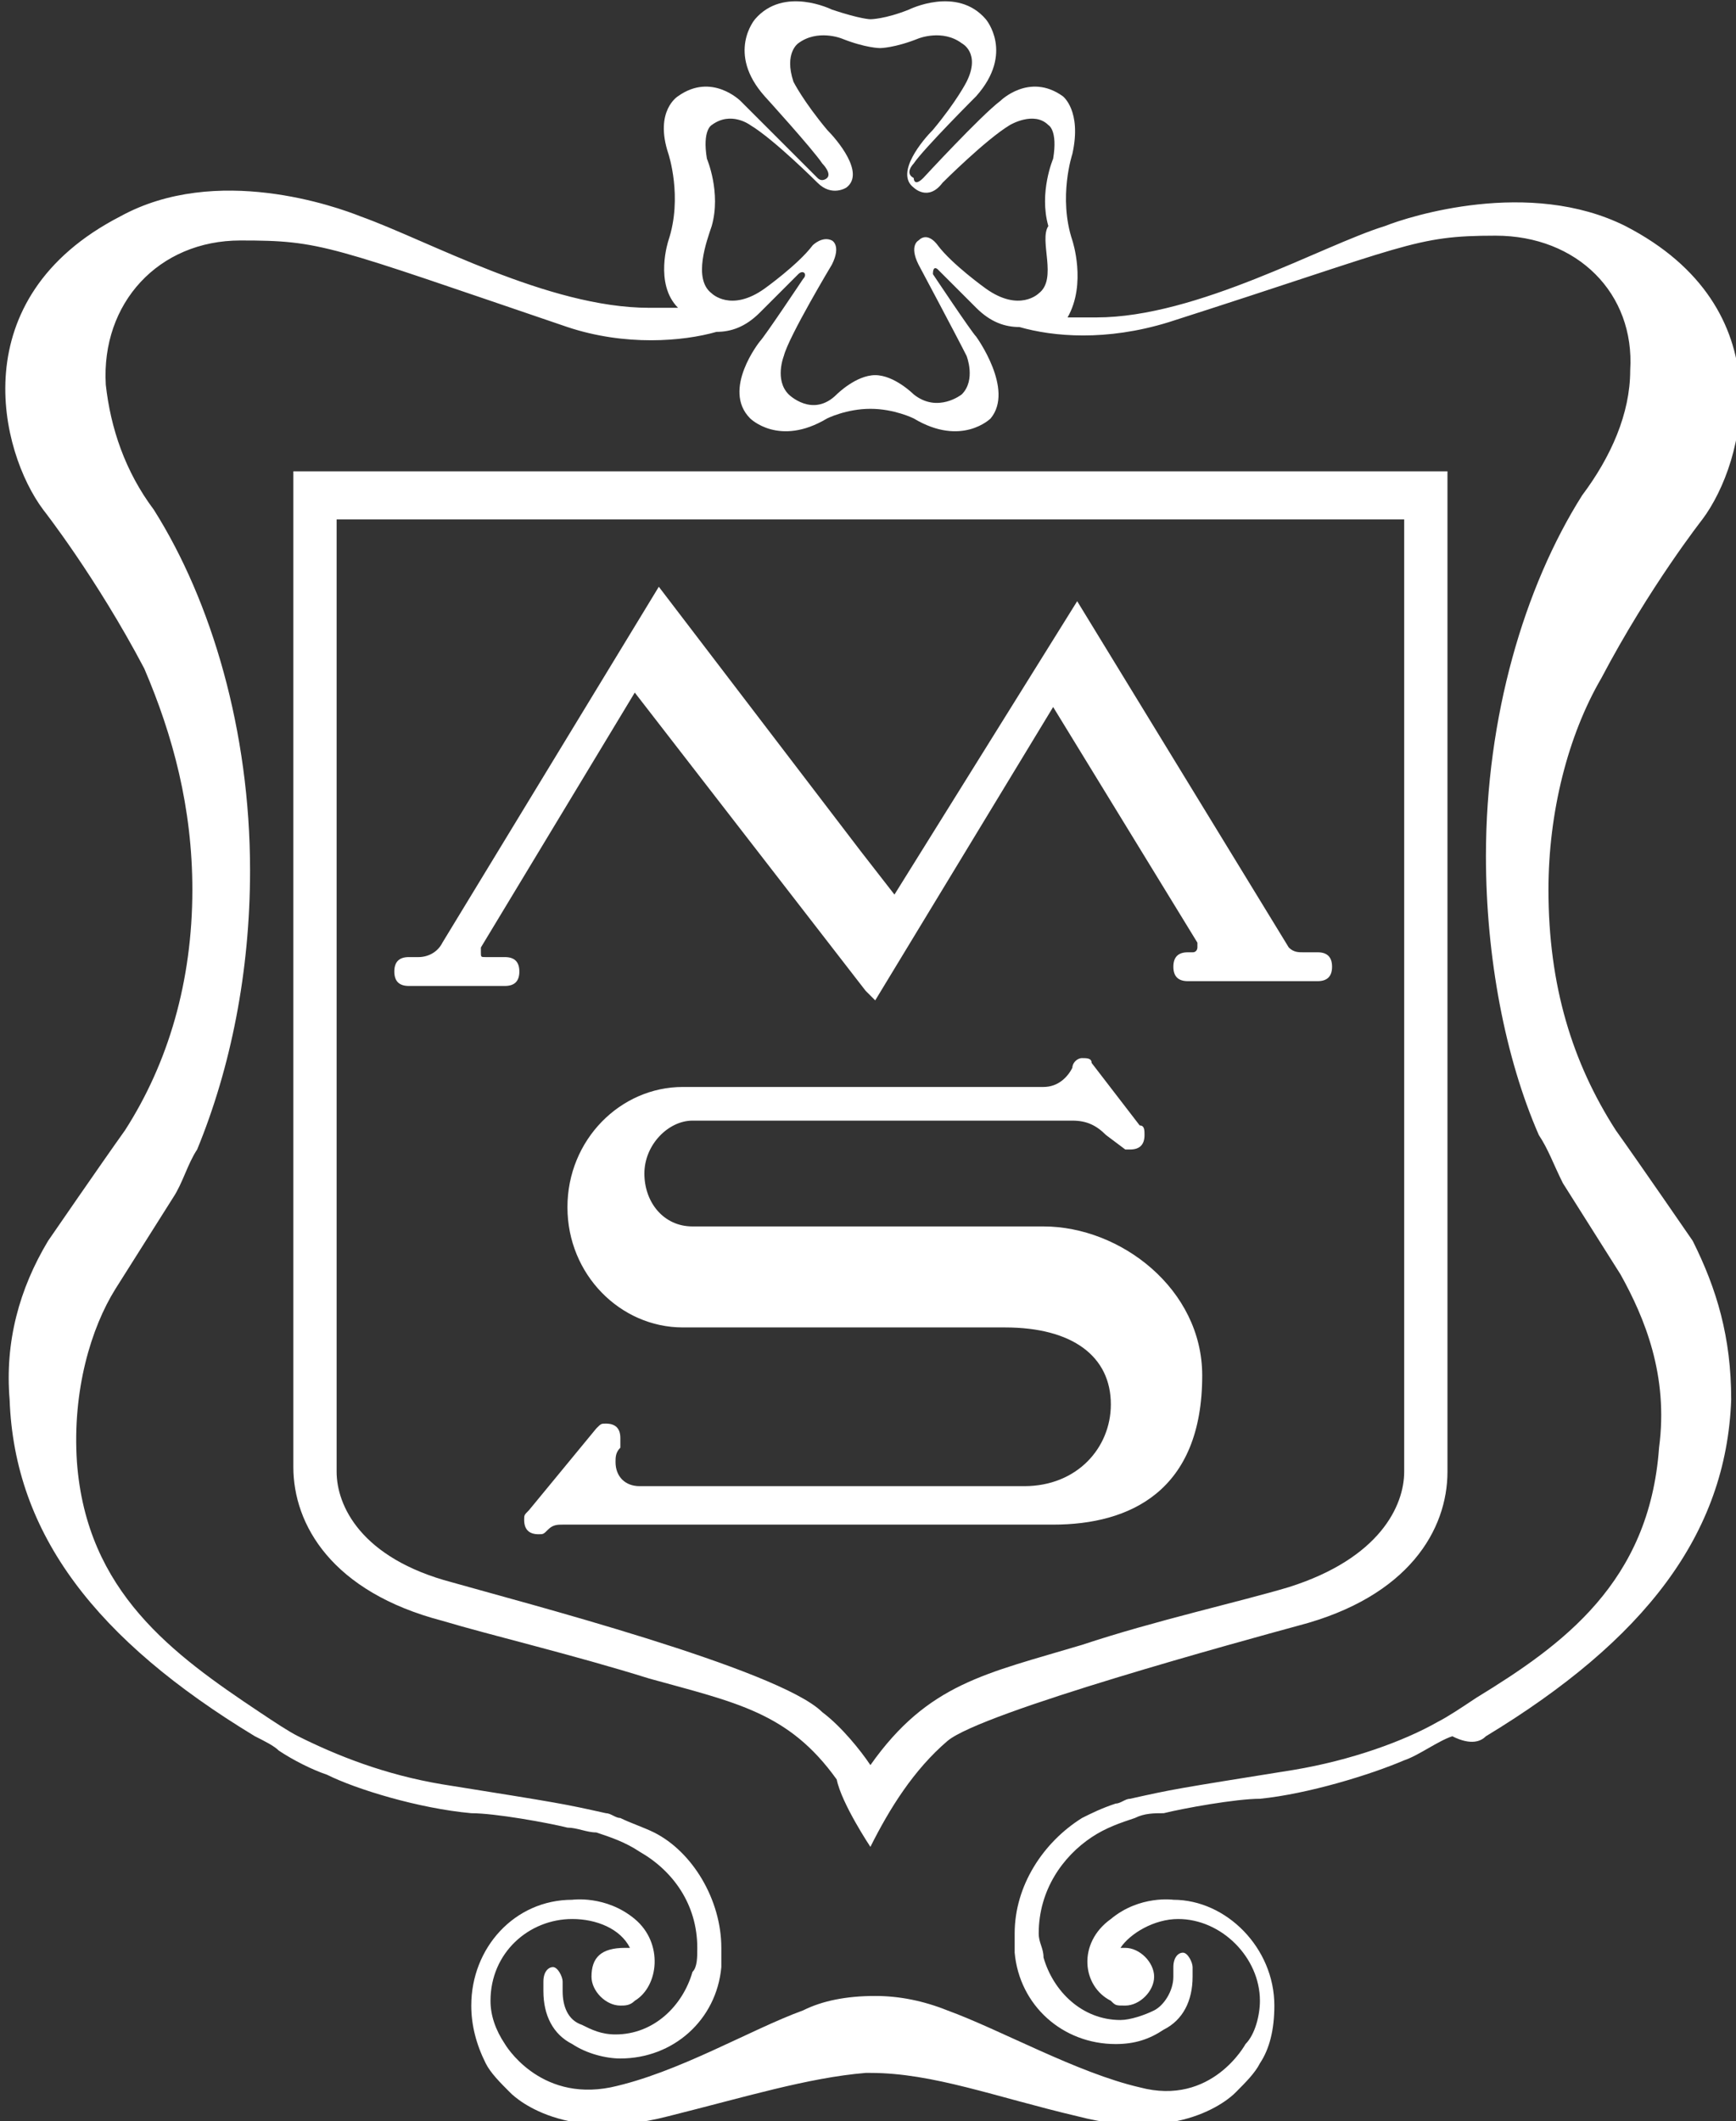 <?xml version="1.0" encoding="utf-8"?>
<!-- Generator: Adobe Illustrator 23.0.2, SVG Export Plug-In . SVG Version: 6.00 Build 0)  -->
<svg version="1.1" id="Layer_1" xmlns="http://www.w3.org/2000/svg" xmlns:xlink="http://www.w3.org/1999/xlink" x="0px" y="0px"
	 viewBox="0 0 36.1 44.1" style="enable-background:new 0 0 36.1 44.1;" xml:space="preserve">
<rect x="0" y="0" width="36.1" height="44.1" fill="#333333" stroke="none"/>
<style type="text/css">
	.st0{fill:#FFFFFF;}
</style>
<g>
	<path class="st0" d="M10.5,19.9h-0.4c-0.1,0-0.1,0-0.1-0.1c0,0,0,0,0-0.1l3.2-5.3l4.8,6.2l0.2,0.2l3.7-6.1l3,4.9c0,0,0,0,0,0.1
		c0,0,0,0.1-0.1,0.1l-0.1,0c-0.2,0-0.3,0.1-0.3,0.3c0,0.2,0.1,0.3,0.3,0.3h2.7c0.2,0,0.3-0.1,0.3-0.3c0-0.2-0.1-0.3-0.3-0.3h-0.3
		c-0.1,0-0.2,0-0.3-0.1l-4.4-7.2l-3.8,6.1l-0.7-0.9l-4.2-5.5l-4.5,7.4c-0.1,0.2-0.3,0.3-0.5,0.3H8.5c-0.2,0-0.3,0.1-0.3,0.3
		c0,0.2,0.1,0.3,0.3,0.3h2c0.2,0,0.3-0.1,0.3-0.3C10.8,20,10.7,19.9,10.5,19.9z"/>
	<path class="st0" d="M12.3,41.1c0,0.3,0.3,0.6,0.6,0.6c0.1,0,0.2,0,0.3-0.1c0.5-0.3,0.6-1.2,0-1.7c-0.6-0.5-1.3-0.4-1.3-0.4
		c-1.2,0-2.1,1-2.1,2.2c0,0.4,0.1,0.8,0.3,1.2c0.1,0.2,0.3,0.4,0.5,0.6c0,0,1,1.1,3.3,0.5c1.6-0.4,2.9-0.8,4.1-0.9c0,0,0.1,0,0.1,0
		c1.3,0,2.6,0.5,4.3,0.9c2.3,0.6,3.3-0.5,3.3-0.5c0.2-0.2,0.4-0.4,0.5-0.6c0.2-0.3,0.3-0.7,0.3-1.2c0-1.2-1-2.2-2.1-2.2
		c0,0-0.7-0.1-1.3,0.4c-0.7,0.5-0.6,1.4,0,1.7c0.1,0.1,0.1,0.1,0.3,0.1c0.3,0,0.6-0.3,0.6-0.6c0-0.3-0.3-0.6-0.6-0.6
		c0,0-0.1,0-0.1,0c0.2-0.3,0.7-0.6,1.2-0.6c0.9,0,1.7,0.8,1.7,1.7c0,0.3-0.1,0.7-0.3,0.9c0,0-0.7,1.3-2.2,0.9
		c-1.3-0.3-2.9-1.2-4-1.6c-0.5-0.2-1-0.3-1.5-0.3h0c-0.6,0-1.1,0.1-1.5,0.3c-1.1,0.4-2.6,1.3-4,1.6c-1.5,0.3-2.2-0.9-2.2-0.9
		c-0.2-0.3-0.3-0.6-0.3-0.9c0-1,0.8-1.7,1.7-1.7c0.5,0,1,0.2,1.2,0.6c0,0-0.1,0-0.1,0C12.5,40.5,12.3,40.7,12.3,41.1z"/>
	<path class="st0" d="M18.1,38.4L18.1,38.4c0.4-0.8,0.9-1.6,1.6-2.2c0.7-0.6,6.2-2.1,7.3-2.4c2.3-0.6,3.1-2,3.1-3.2V9.8h-12h-12
		v20.7c0,1.2,0.8,2.6,3.1,3.2c1,0.3,2.7,0.7,4.3,1.2c1.8,0.5,2.9,0.7,3.9,2.1C17.5,37.5,18.1,38.4,18.1,38.4z M9.4,32.9
		C7.5,32.4,7,31.3,7,30.6V10.8h11.1h11.1v19.8c0,0.7-0.5,1.8-2.4,2.4c-1,0.3-2.8,0.7-4.3,1.2c-2,0.6-3.2,0.8-4.4,2.5
		c-0.2-0.3-0.6-0.8-1-1.1C16.2,34.7,10.8,33.3,9.4,32.9z"/>
	<path class="st0" d="M30.9,36.1c3.3-2,5-4.2,5.1-7c0-1.3-0.3-2.3-0.8-3.3c0,0-1.1-1.6-1.6-2.3c-0.9-1.4-1.4-3-1.4-5
		c0-1.6,0.4-3.2,1.1-4.4c1-1.9,2.1-3.3,2.1-3.3c0.9-1.2,1.7-4.4-1.6-6.1c-2-1-4.5-0.2-5,0c-1.3,0.4-3.9,1.9-6,1.9
		c-0.2,0-0.4,0-0.6,0C22.6,5.9,22.3,5,22.3,5c-0.3-0.9,0-1.8,0-1.8C22.5,2.3,22.1,2,22.1,2c-0.7-0.5-1.3,0.1-1.3,0.1
		c-0.4,0.3-1.6,1.6-1.6,1.6c-0.2,0.2-0.2,0-0.2,0C18.8,3.6,19,3.4,19,3.4C19.2,3.1,20.3,2,20.3,2c0.8-0.9,0.2-1.6,0.2-1.6
		c-0.6-0.7-1.6-0.2-1.6-0.2c-0.5,0.2-0.8,0.2-0.8,0.2h0c0,0-0.2,0-0.8-0.2c0,0-1-0.5-1.6,0.2c0,0-0.6,0.7,0.2,1.6c0,0,1,1.1,1.2,1.4
		c0,0,0.2,0.2,0.1,0.3c0,0-0.1,0.1-0.2,0c0,0-1.2-1.2-1.6-1.6c0,0-0.6-0.6-1.3-0.1c0,0-0.5,0.3-0.2,1.2c0,0,0.3,0.9,0,1.8
		c0,0-0.3,0.9,0.2,1.4c-0.2,0-0.4,0-0.6,0c-2.1,0-4.6-1.4-6-1.9c-0.5-0.2-3-1.1-5,0c-3.3,1.7-2.5,4.9-1.6,6.1c0,0,1.1,1.4,2.1,3.3
		C3.6,15.3,4,16.8,4,18.5c0,1.9-0.5,3.6-1.4,5c-0.5,0.7-1.6,2.3-1.6,2.3c-0.6,1-0.9,2.1-0.8,3.3c0.1,2.8,1.8,5,5.1,7
		c0.2,0.1,0.4,0.2,0.5,0.3c0.3,0.2,0.7,0.4,1,0.5c0.6,0.3,1.9,0.7,3,0.8c0.5,0,1.6,0.2,2,0.3c0.2,0,0.4,0.1,0.6,0.1
		c0.3,0.1,0.6,0.2,0.9,0.4c0.7,0.4,1.2,1.1,1.2,2c0,0.2,0,0.4-0.1,0.5c-0.2,0.7-0.8,1.3-1.6,1.3c-0.3,0-0.5-0.1-0.7-0.2
		c-0.3-0.1-0.4-0.4-0.4-0.7c0,0,0-0.1,0-0.2c0-0.1-0.1-0.3-0.2-0.3c-0.1,0-0.2,0.1-0.2,0.3c0,0,0,0.1,0,0.2c0,0.5,0.2,0.9,0.6,1.1
		c0.3,0.2,0.7,0.3,1,0.3c1.1,0,2-0.8,2.1-1.9c0-0.1,0-0.3,0-0.4c0-1-0.6-2-1.4-2.4c-0.2-0.1-0.5-0.2-0.7-0.3c-0.1,0-0.2-0.1-0.3-0.1
		c-0.9-0.2-0.9-0.2-3.4-0.6c-1.2-0.2-2.2-0.6-3-1c-0.2-0.1-0.5-0.3-0.8-0.5c-1.8-1.2-3.6-2.5-3.8-5.2c-0.1-1.5,0.3-2.8,0.8-3.6
		l1.2-1.9c0.2-0.3,0.3-0.7,0.5-1c0.7-1.7,1.1-3.7,1.1-5.8c0-2.9-0.8-5.6-2-7.5c-0.6-0.8-0.9-1.7-1-2.6C2.1,6.3,3.3,5,5,5
		c1.7,0,1.8,0.1,6.8,1.8c1.2,0.4,2.4,0.3,3.1,0.1c0.3,0,0.6-0.1,0.9-0.4l0.8-0.8c0.1-0.1,0.2,0,0.1,0.1c0,0-0.8,1.2-0.9,1.3
		c0,0-0.8,1-0.2,1.6c0,0,0.6,0.6,1.6,0c0,0,0.4-0.2,0.9-0.2h0c0.5,0,0.9,0.2,0.9,0.2c1,0.6,1.6,0,1.6,0C21.1,8.1,20.3,7,20.3,7
		c-0.1-0.1-0.9-1.3-0.9-1.3c0-0.2,0.1-0.1,0.1-0.1l0.8,0.8c0.3,0.3,0.6,0.4,0.9,0.4c0.7,0.2,1.8,0.3,3.1-0.1c5-1.6,5.1-1.8,6.8-1.8
		c1.7,0,2.9,1.2,2.8,2.8c0,0.9-0.4,1.8-1,2.6c-1.2,1.9-2,4.6-2,7.5c0,2.1,0.4,4.2,1.1,5.8c0.2,0.3,0.3,0.6,0.5,1l1.2,1.9
		c0.5,0.9,1,2.1,0.8,3.6c-0.2,2.8-2,4.1-3.8,5.2c-0.3,0.2-0.6,0.4-0.8,0.5c-0.7,0.4-1.8,0.8-3,1c-2.5,0.4-2.5,0.4-3.4,0.6
		c-0.1,0-0.2,0.1-0.3,0.1c-0.3,0.1-0.5,0.2-0.7,0.3c-0.8,0.5-1.4,1.4-1.4,2.4c0,0.1,0,0.3,0,0.4c0.1,1.1,1,1.9,2.1,1.9
		c0.4,0,0.7-0.1,1-0.3c0.4-0.2,0.6-0.6,0.6-1.1c0-0.1,0-0.1,0-0.2c0-0.1-0.1-0.3-0.2-0.3c-0.1,0-0.2,0.1-0.2,0.3c0,0,0,0.1,0,0.2
		c0,0.3-0.2,0.6-0.4,0.7c-0.2,0.1-0.5,0.2-0.7,0.2c-0.8,0-1.4-0.6-1.6-1.3c0-0.2-0.1-0.3-0.1-0.5c0-0.9,0.5-1.6,1.1-2
		c0.3-0.2,0.6-0.3,0.9-0.4c0.2-0.1,0.4-0.1,0.6-0.1c0.4-0.1,1.5-0.3,2-0.3c1-0.1,2.3-0.5,3-0.8c0.3-0.1,0.7-0.4,1-0.5
		C30.6,36.3,30.8,36.2,30.9,36.1z M21.6,6.1c0,0-0.4,0.4-1.1-0.1c0,0-0.7-0.5-1-0.9c0,0-0.2-0.3-0.4-0.1c0,0-0.2,0.1,0,0.5
		c0,0,0.8,1.5,1,1.9c0,0,0.2,0.5-0.1,0.8c0,0-0.5,0.4-1,0c0,0-0.4-0.4-0.8-0.4h0c-0.4,0-0.8,0.4-0.8,0.4c-0.5,0.5-1,0-1,0
		c-0.3-0.3-0.1-0.8-0.1-0.8c0.1-0.4,1-1.9,1-1.9c0.2-0.4,0-0.5,0-0.5c-0.2-0.1-0.4,0.1-0.4,0.1c-0.3,0.4-1,0.9-1,0.9
		c-0.7,0.5-1.1,0.1-1.1,0.1c-0.4-0.3-0.1-1.1,0-1.4c0.2-0.7-0.1-1.4-0.1-1.4c-0.1-0.6,0.1-0.7,0.1-0.7c0.4-0.3,0.8,0,0.8,0
		c0.5,0.3,1.4,1.2,1.4,1.2c0.3,0.3,0.6,0.1,0.6,0.1c0.4-0.3-0.2-1-0.4-1.2c-0.5-0.6-0.7-1-0.7-1c-0.2-0.6,0.1-0.8,0.1-0.8
		c0.4-0.3,0.9-0.1,0.9-0.1c0.5,0.2,0.8,0.2,0.8,0.2h0c0,0,0.3,0,0.8-0.2c0,0,0.5-0.2,0.9,0.1c0,0,0.4,0.2,0.1,0.8c0,0-0.2,0.4-0.7,1
		c-0.2,0.2-0.8,0.9-0.4,1.2c0,0,0.3,0.3,0.6-0.1c0,0,0.9-0.9,1.4-1.2c0,0,0.5-0.3,0.8,0c0,0,0.2,0.1,0.1,0.7c0,0-0.3,0.7-0.1,1.4
		C21.6,5,22,5.8,21.6,6.1z"/>
	<path class="st0" d="M21.9,31.7c1.6,0,3.1-0.7,3.1-3.1c0-1.8-1.7-3.1-3.3-3.1l-3.7,0l-3.6,0c-0.6,0-1-0.5-1-1.1
		c0-0.6,0.5-1.1,1-1.1l3.6,0l4.3,0c0.3,0,0.5,0.1,0.7,0.3l0.4,0.3c0,0,0.1,0,0.1,0c0.2,0,0.3-0.1,0.3-0.3c0-0.1,0-0.2-0.1-0.2
		l-1-1.3c0-0.1-0.1-0.1-0.2-0.1c-0.1,0-0.2,0.1-0.2,0.2c-0.1,0.2-0.3,0.4-0.6,0.4l-3.8,0l-3.7,0c-1.3,0-2.4,1.1-2.4,2.5
		c0,1.4,1.1,2.5,2.4,2.5l3.7,0l3,0c1.4,0,2.2,0.6,2.2,1.6c0,0.9-0.7,1.7-1.8,1.7h-3.4h-4.6c-0.3,0-0.5-0.2-0.5-0.5
		c0-0.1,0-0.2,0.1-0.3c0,0,0-0.1,0-0.2c0-0.2-0.1-0.3-0.3-0.3c-0.1,0-0.1,0-0.2,0.1L11,31.4c-0.1,0.1-0.1,0.1-0.1,0.2
		c0,0.2,0.1,0.3,0.3,0.3c0.1,0,0.1,0,0.2-0.1c0.1-0.1,0.2-0.1,0.3-0.1l0.2,0h6.2H21.9z"/>
</g>
</svg>
